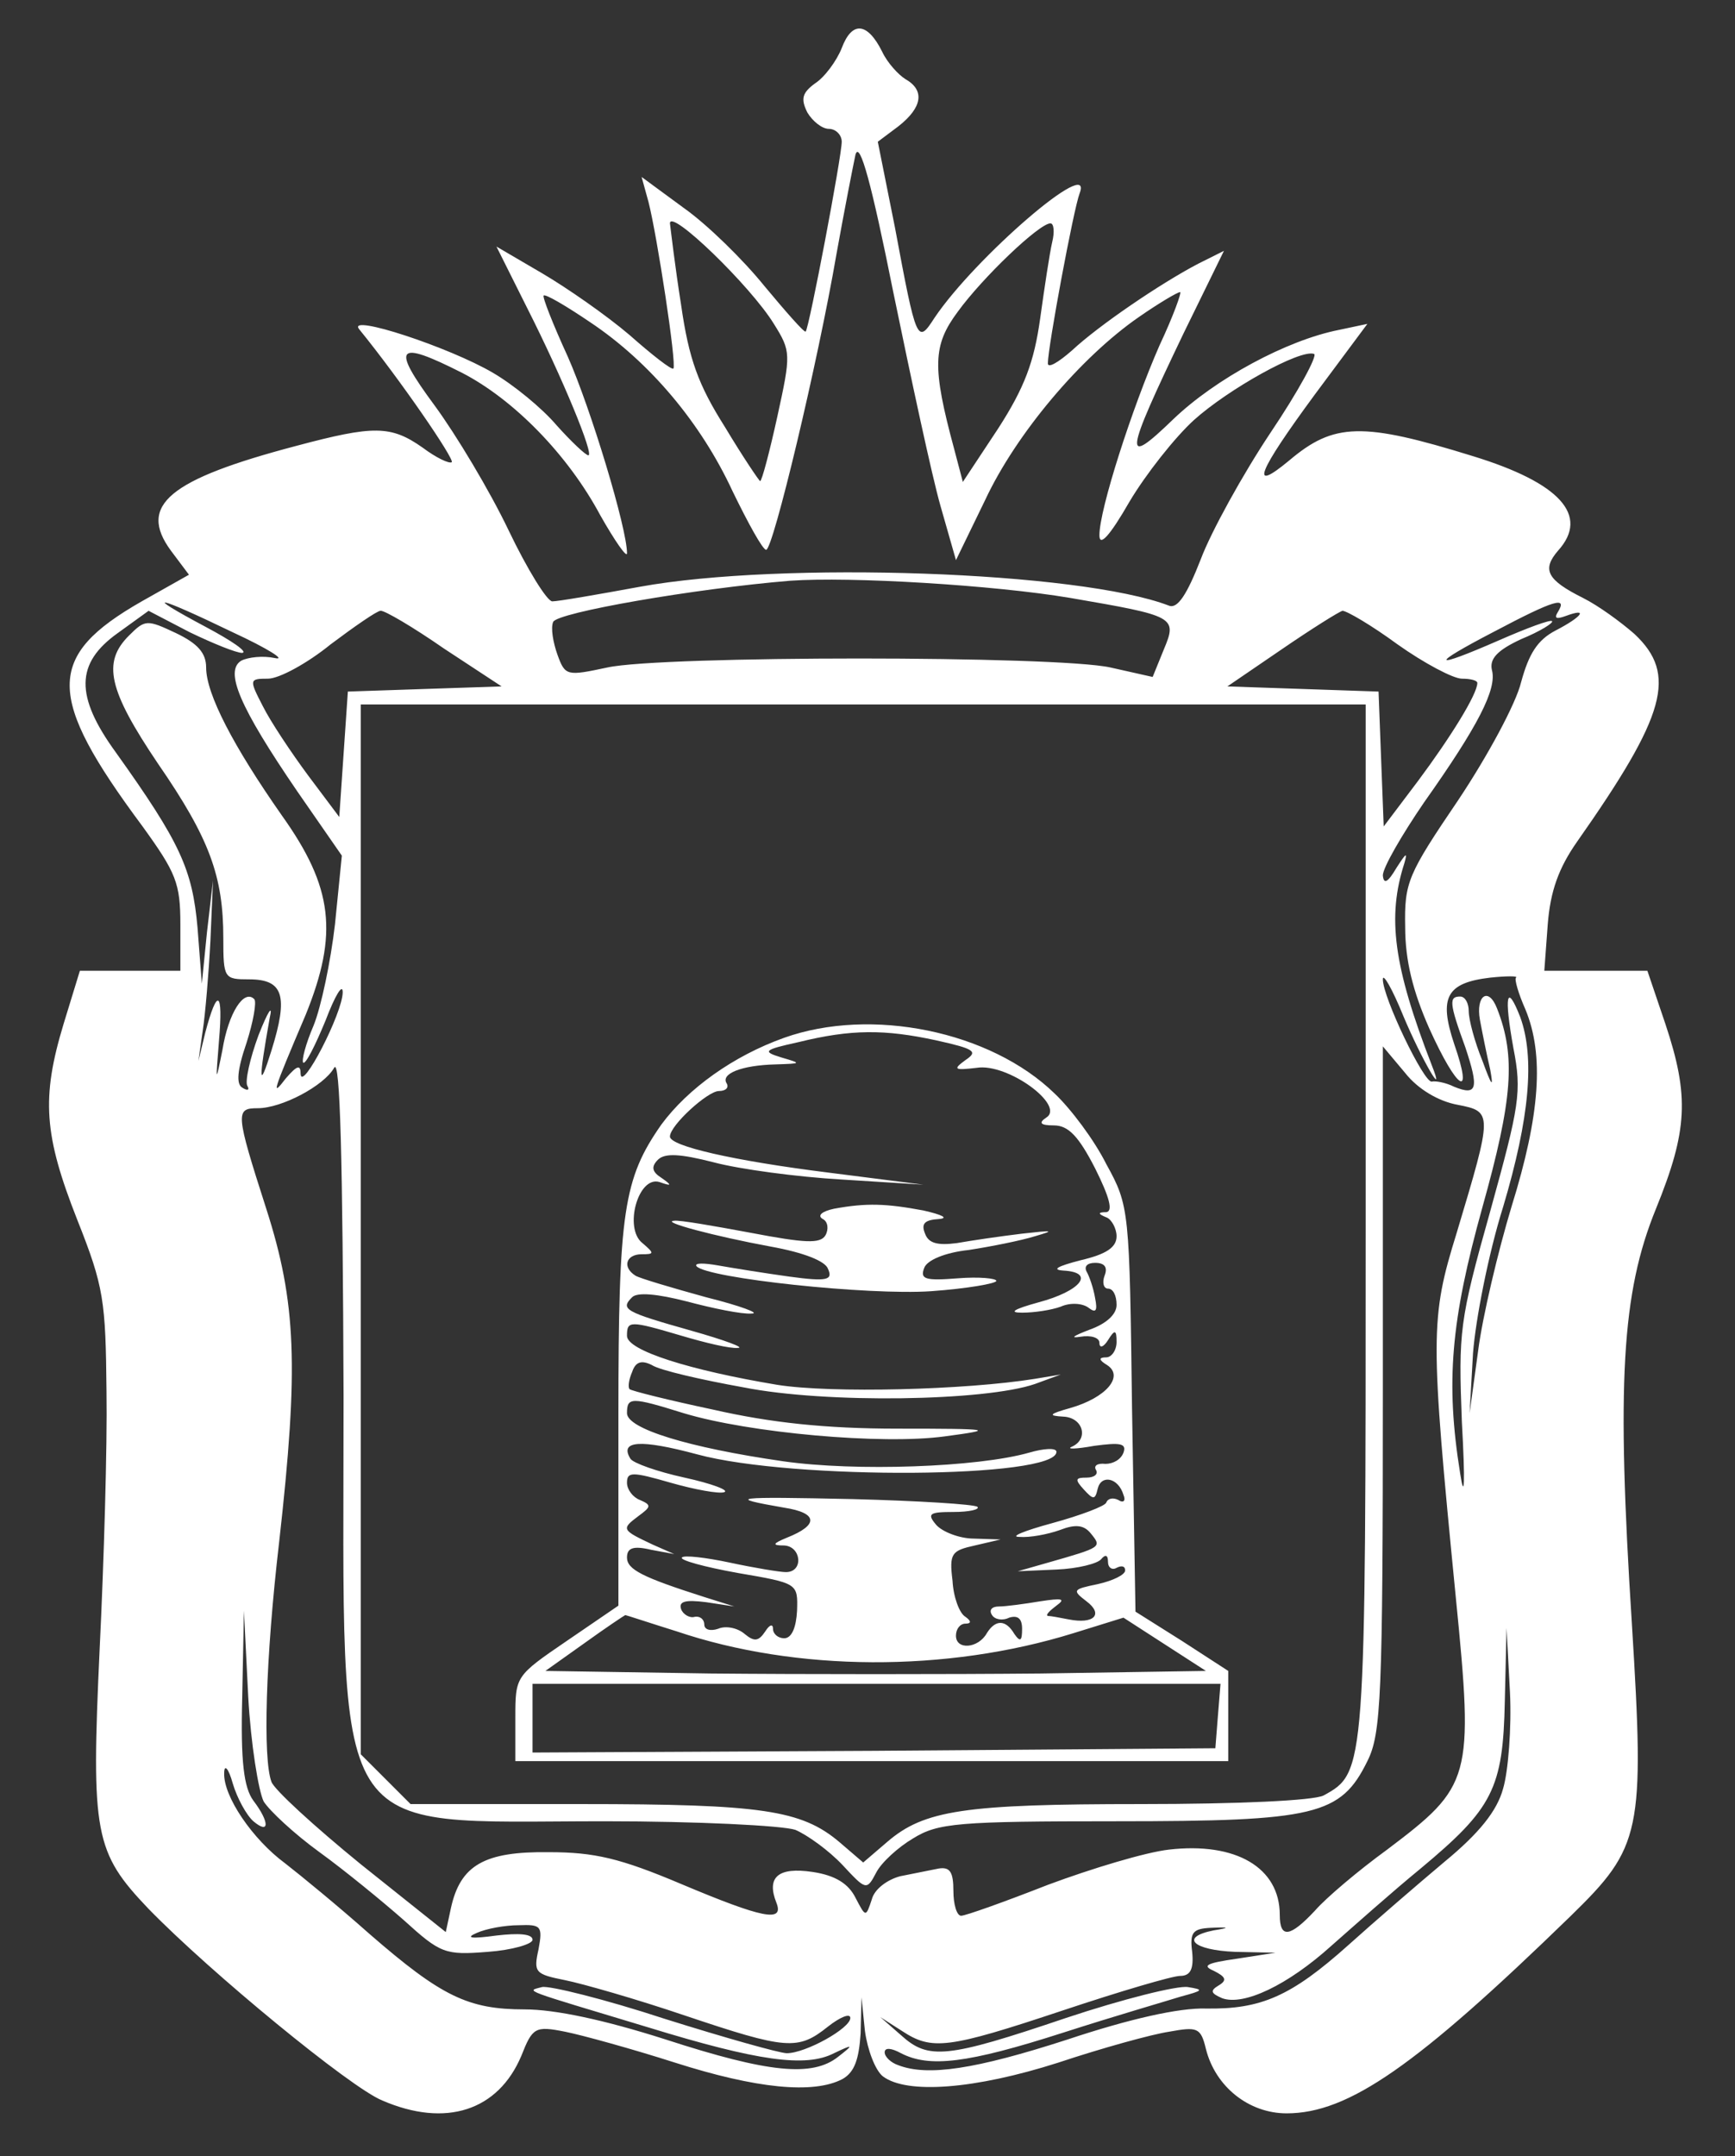 <svg version="1.0" xmlns="http://www.w3.org/2000/svg" width="269.333" height="334.667" viewBox="0 0 202 251"><rect x="0" y="0" width="202" height="251" fill="#333333" stroke="none"/><g fill="#fff"><path d="M98 5.6c-.6 1.5-2 3.4-3.1 4.1-1.5 1.1-1.7 1.8-.9 3.4.6 1 1.7 1.9 2.5 1.9s1.5.7 1.5 1.5c0 1.7-3.8 21.7-4.2 22.1-.2.1-2.3-2.3-4.8-5.3-2.5-3.1-6.7-7.2-9.4-9.1l-4.9-3.6.8 2.9c1 3.9 3.3 18.9 2.9 19.4-.2.2-2.5-1.6-5.1-3.9-2.7-2.3-7.3-5.5-10.2-7.2l-5.3-3.1 3.6 7.2C65.5 44 69.2 53 68.5 53c-.3 0-2-1.6-3.7-3.5-1.7-2-5-4.7-7.4-6.1-5.1-3-17-6.9-15.6-5.1 4.8 5.9 11.1 15.1 10.8 15.5-.3.2-1.8-.5-3.4-1.7-3.7-2.6-5.7-2.6-14.7-.2-14.8 3.9-18.5 6.9-14.6 12.2l2.1 2.8-5.5 3.1c-11.2 6.4-11.2 11 .1 26.2 3.9 5.4 4.4 6.6 4.4 11.4v5.4H9.3l-1.9 6.2C4.8 127.8 5.1 132.1 9 142c3.1 7.8 3.3 9.4 3.4 20 .1 6.3-.3 19.8-.8 30-1 21.5-.6 23.6 5.7 30.2 7.2 7.4 23.5 20.8 27.2 22.3 7.4 3.2 13.5 1.2 16.2-5.2 1.3-3.3 1.6-3.5 5.1-2.8 2 .4 7.8 2 12.8 3.6 9.4 3 16.1 3.7 19.5 1.9 1.4-.8 1.9-2.3 2.1-5.3l.1-4.2.4 3.9c.3 2.2 1.2 4.6 2.1 5.3 2.8 2.1 10.7 1.5 20.4-1.6 5.1-1.7 10.9-3.3 12.9-3.6 3.3-.6 3.7-.5 4.3 2 1.1 4.4 5 7.5 9.4 7.5 7.2 0 15.1-5.5 33.1-23 8.2-8 8.6-9.7 7.1-33.9-1.8-28.1-1.2-38.6 2.8-48.4 3.7-9.1 3.9-13.1 1.1-21.5l-2.1-6.2h-12l.4-5.4c.3-3.9 1.3-6.6 3.4-9.6 10.4-14.8 11.7-19.5 6.7-24.2-1.6-1.4-4.2-3.3-6-4.2-4.2-2.1-4.8-3.3-2.9-5.5 3.7-4.1.2-7.9-9.9-11-12.9-4-16.2-3.9-21.4.5-4.7 3.9-3.7 1.4 3-7.7l6.1-8.2-3.3.7c-6.1 1.2-14.4 5.7-19.3 10.4-5.9 5.7-5.7 4.4 1.2-10l4.7-9.6-3 1.5c-4.4 2.3-11.6 7.2-14.7 10.1-1.6 1.4-2.8 2.1-2.8 1.5 0-1.9 3-18 3.7-19.8 1.7-4.5-12.2 7.5-16.9 14.5-2 3.1-2.1 2.9-4.6-10.5l-2-10 2.4-1.8c2.8-2.2 3.1-4.2.8-5.5-.8-.5-2.1-1.9-2.7-3.2-1.7-3.4-3.5-3.6-4.7-.4zm11.5 53.3l1.8 6.3 3.4-7c3.6-7.7 11.1-16.6 17.9-21.3 2.3-1.6 4.5-2.9 4.8-2.9.2 0-.8 2.8-2.4 6.2-3.2 7.3-7 19.1-7 22.1 0 1.4 1.2.1 3.5-3.9 1.9-3.2 5.3-7.5 7.5-9.5 4-3.6 12.4-8.3 14-7.7.4.2-1.8 4.3-5.1 9.2-3.2 4.8-6.9 11.5-8.1 14.7-1.6 4.1-2.7 5.8-3.7 5.4-10.4-4-45.1-5.2-61.6-2.2-4.9.9-9.5 1.7-10.2 1.7-.6 0-2.9-3.7-5.1-8.3-2.2-4.6-6.1-11.1-8.6-14.5-5.1-6.9-4.5-7.7 3.2-3.8 6 3.1 12.3 9.5 16.1 16.6 1.7 3 3.1 5 3.1 4.4 0-2.9-4.2-16.8-6.9-22.9-1.7-3.7-3-7-2.8-7.1.2-.2 2.6 1.2 5.4 3.1 6.9 4.6 12.9 11.7 16.6 19.7 1.8 3.7 3.5 6.8 3.9 6.8.8 0 6-21.7 8.2-34.5.9-5 1.9-10.1 2.2-11.5.5-1.7 1.9 3.5 4.4 16 2.1 10.2 4.5 21.4 5.5 24.9zM90.1 37.7c2 3.2 2 3.5.4 10.8-.9 4.1-1.8 7.5-2 7.5-.1 0-2-2.8-4.1-6.3-3.1-4.9-4.2-7.9-5.1-14.2-.7-4.4-1.2-8.7-1.3-9.5 0-1.8 9.4 7.3 12.1 11.7zm32.4-9.5c-.3 1.3-.9 5.3-1.4 8.9-.7 5-1.8 8-4.9 12.8l-4.1 6.2-1-3.8c-2.6-9.6-2.5-12.1.4-16 2.9-4 9.5-10.3 10.8-10.3.4 0 .5 1 .2 2.2zm2.1 41.4c12.2 2.1 12.5 2.2 10.9 6l-1.3 3.2-4.9-1.1c-6.2-1.4-52.3-1.4-58.6 0-4.7 1-4.9 1-5.8-1.5-.5-1.4-.8-3.1-.5-3.8.4-1.1 16.6-3.9 27.6-4.8 7-.5 23.7.5 32.6 2zm-97.5 4c4.1 1.9 6.3 3.3 4.9 3-1.4-.3-3.1-.1-3.9.3-2 1.2-.2 5.4 6.5 15.2l5.2 7.5-.8 8c-.5 4.3-1.6 9.6-2.5 11.8-.9 2.1-1.4 4-1.2 4.3.3.2 1.4-2 2.6-4.9 1.1-2.9 2-4.4 2-3.3 0 2.4-4.8 11.7-4.9 9.5 0-1.1-.4-1-1.7.5-1.7 2.2-1.7 2 2.3-7.4 3.8-9.4 3.2-14.8-2.8-23.2-5.6-8-8.8-14.1-8.8-17.2 0-1.7-1-2.8-3.5-4-3.4-1.6-3.6-1.6-5.5.3-3.1 3.1-2.4 6.3 3.4 14.9 6 8.7 7.6 13.1 7.6 20.3 0 4.7.1 4.8 3 4.8 4 0 4.6 1.9 2.6 8.3-1.5 4.8-1.5 3.5-.2-3.8.4-1.7-.2-.8-1.3 2-1 2.7-1.6 5.4-1.3 5.9.3.5 0 .6-.6.2-.7-.4-.6-2 .5-5.2.8-2.5 1.2-4.8.9-5.1-1.2-1.2-3 1.6-3.7 5.9-.8 4-.8 3.9-.4-1.1.5-5.8-.2-6.2-1.6-.9l-.8 3.3.5-3.5c.3-1.9.7-6.7.9-10.5l.3-7-.7 6-.6 6-.5-6.5c-.6-6.8-2-9.9-9.5-20.4-4.8-6.6-4.7-10.4.2-13.9l3.6-2.6 4.8 2.5c2.7 1.3 5.4 2.4 6.1 2.4.7-.1-1.2-1.4-4.2-3-7.7-4.1-5.8-3.7 3.1.6zm154.3-2.4c-.5.8-.2.9.9.5 2.7-1 1.9.1-1.2 1.7-2.1 1.1-3.1 2.7-4 6-.6 2.5-3.9 8.6-7.3 13.7-5.9 8.7-6.3 9.6-6.2 14.8 0 3.9.9 7.5 2.8 11.8 3.3 7.3 5.2 8.4 2.9 1.8-1.8-5.4-.9-7.1 4.2-7.7 1.9-.2 3.3-.2 3 0-.2.2.3 1.9 1.1 3.7 2.2 5.3 1.7 12.3-1.6 22.9-1.6 5.3-3.4 12.9-3.9 16.8l-1 7.3.4-7c.3-3.9 1.8-11.6 3.5-17 3.1-10.4 3.7-17.4 2-22.1-1.6-4.1-1.9-2.5-.8 3.6 1 5.1.7 6.7-2.7 19-3.6 12.8-3.7 14-3.3 24.5.4 7.2.3 9.3-.2 6-1.7-10.6-1.1-17.7 2.6-31 3.5-12.5 3.9-17.5 1.7-23.1-1-2.6-2.5-1.5-2 1.3.3 1.6.8 4.1 1.2 5.8.4 2.2.2 2-.9-1-.9-2.2-1.6-4.8-1.6-5.8 0-.9-.4-1.7-1-1.7-1.3 0-1.3.7.6 5.9 1.6 4.8 1.4 5.7-1.3 4.6-1-.5-2.2-.7-2.6-.6-.9.2-5.7-9.8-5.7-11.9 0-.8 1.1 1.1 2.4 4.3 2.1 5 5 10 3.3 5.7-4.5-11.6-5.2-17.3-3.2-23.5.4-1.4.2-1.2-.9.5-1 1.7-1.5 2-1.6.9 0-.9 2.2-4.7 4.8-8.5 6.3-8.9 8.5-13.2 7.9-15.4-.3-1.3.6-2.3 3.4-3.6 2.2-.9 3.8-1.9 3.6-2.1-.2-.2-2.9.8-6.1 2.2-8 3.5-8.3 3-.6-1 7-3.7 8.5-4.1 7.4-2.3zM51.7 75.5l6.7 4.4-9 .3-8.9.3-.5 7.3-.5 7.3-3.6-4.8c-2-2.7-4.4-6.3-5.3-8.1-1.6-3.1-1.6-3.2.6-3.2 1.3 0 4.6-1.8 7.3-4 2.8-2.1 5.4-3.9 5.8-3.9.4-.1 3.8 1.9 7.4 4.4zm111-.5c3.1 2.2 6.5 4 7.5 4s1.8.2 1.8.5c0 1.3-3.1 6.3-6.9 11.4l-4 5.3-.3-7.8-.3-7.9-8.8-.3-8.8-.3 6.3-4.3c3.5-2.4 6.7-4.4 7.1-4.5.5 0 3.4 1.7 6.4 3.9zm-3.7 67c0 64.3 0 64.3-4.9 67-1.2.6-10 1-21.3 1-20.5 0-25.2.7-29.5 4.4l-2.8 2.4-2.8-2.4c-4.4-3.7-9-4.4-30-4.4H47.8l-2.9-2.9-2.9-2.9V82h117v60zm10.7-13.4c4.1.8 4.1.9-.1 14.9-3.1 10-3.1 12-.1 42.5 2.1 21.1 1.8 21.9-8 29.3-3.3 2.4-7.1 5.6-8.4 7.1-2.9 3.1-4.1 3.3-4.1.5 0-5.5-5.1-8.5-12.9-7.6-2.7.3-9 2.2-14.1 4.1-5.1 2-9.6 3.6-10.1 3.6s-.9-1.3-.9-2.9c0-2.2-.4-2.8-1.7-2.6l-4.5.9c-1.5.4-3 1.5-3.3 2.7-.7 2.1-.7 2.1-1.9-.2-.8-1.6-2.3-2.6-5-3-4-.6-5.4.6-4.2 3.6.9 2.3-1.6 1.8-11.1-2.2-7.1-3-10.1-3.7-15.4-3.7-7.5-.1-10.3 1.5-11.4 6.5l-.6 2.8L42 217c-5.4-4.4-10.1-8.7-10.4-9.6-1-2.7-.7-14.2.9-27.9 2.3-20.4 2-27.9-1.5-38.8-3.6-11.2-3.6-11.7-1-11.7 2.8 0 7.7-2.6 8.9-4.7.7-1.3 1 10.5 1.1 38.2 0 52.9-2.1 49.5 30.4 49.5 10.8 0 20.7.5 22.2 1 1.4.6 3.9 2.4 5.5 4.1 2.7 2.9 2.8 3 3.9.9.6-1.2 2.6-3 4.3-4 2.9-1.8 5.2-2 23.7-2 23.2 0 26.1-.7 29.2-7 1.6-3.2 1.8-7.4 1.8-43.3v-39.9l2.6 3.1c1.5 1.9 3.9 3.3 6.1 3.7zm-139 81.1c.7 1.1 3.6 3.8 6.5 5.9 2.9 2.1 7.3 5.7 9.8 7.9 4.3 3.9 4.8 4.1 9.8 3.7 2.8-.2 5.2-.9 5.2-1.4 0-.7-1.6-.8-4.2-.5-2.9.4-3.7.3-2.3-.3 1.1-.5 3.3-.9 4.9-.9 2.6-.1 2.8.1 2.3 2.8-.6 2.7-.4 2.9 3.1 3.6 2 .4 8.3 2.2 13.9 4.1 11.9 4 13.2 4.1 16.7 1.3 1.4-1.1 2.6-1.6 2.6-1 0 1.2-5.2 4.1-7.4 4.1-.8 0-7.2-1.8-14.2-4-7-2.3-13.5-3.9-14.3-3.7-1.9.5-2.5.2 12.4 4.7 12.7 3.9 18.3 4.7 21.6 3 2.3-1.1 2.3-1 .5.4-3 2.4-8.1 1.9-20.1-2-7.2-2.3-12.9-3.5-16.4-3.5-6.6 0-9.7-1.5-18.1-8.8-3.6-3.2-8-6.8-9.8-8.2-3.8-2.8-7.2-7.8-7.1-10.5 0-1.1.5-.6 1 1.2.5 1.7 1.6 3.7 2.4 4.4 1.9 1.6 1.9.1 0-2.4-1.1-1.5-1.5-4.5-1.3-12l.2-10.1.5 10c.3 5.5 1.2 11 1.8 12.2zm144.3-1.5c-.7 2.6-2.8 5.2-6.8 8.5-3.1 2.6-8.2 7-11.2 9.7-6.7 6-10.2 7.5-16.6 7.4-3.1-.1-8.9 1.2-16.1 3.6-10.8 3.5-16.3 4.3-19.7 3-.9-.3-1.6-1-1.6-1.5 0-.6.8-.5 1.9.1 3.3 1.7 7.7 1.2 18.9-2.4 5.9-1.9 12.1-3.7 13.7-4.2 2.6-.7 2.7-.8.8-1.1-1.2-.2-7.6 1.4-14.2 3.6-13.9 4.7-16 4.9-19.2 2l-2.4-2.1 2.5 1.6c3.5 2.3 5.3 2.1 18.8-2.4 6.6-2.2 12.7-4 13.6-4 1.2 0 1.6-.8 1.4-2.8-.3-2.3.1-2.7 2.2-2.8 2.2-.1 2.2 0 .3.3-4 .8-2.4 2.3 2.5 2.5l4.7.1-4.5.7c-3.5.5-4.1.8-2.7 1.4 1.4.7 1.6 1.1.6 1.7-1 .6-1 .9.4 1.5 2.5.9 7.6-1.5 12.7-6.1 2.5-2.2 7.1-6.3 10.4-9 8.4-7 9.6-9.3 9.8-19.5l.2-8.5.4 7.5c.2 4.1-.2 9.2-.8 11.2z"/><path d="M91.3 120.8c-5.9 2.1-11.2 5.9-14.3 10.1-4.4 6.3-5 10.1-5 33.7v22.3l-6 4.1c-6 4.1-6 4.1-6 9v5h83v-10.5l-5.4-3.5-5.4-3.4-.4-23.6c-.3-23.2-.3-23.6-3-28.5-1.4-2.8-4.1-6.4-6-8.2-7.5-7.3-21.4-10.1-31.5-6.5zm17.7.3c4.5 1 4.9 1.3 3.4 2.3-1.5 1.1-1.3 1.2 1.3.9 3.6-.6 10.4 4.4 8.1 5.8-.9.6-.7.9.9.9 1.7 0 2.9 1.3 4.8 5 1.7 3.4 2.1 5 1.3 5.1-1 0-1 .2 0 .6.6.2 1.2 1.3 1.2 2.2 0 1.3-1.2 2.1-4.2 2.8-2.7.7-3.4 1.1-2 1.2 3.8.2 2 2.4-2.9 3.7-2.9.8-3.5 1.2-1.9 1.2 1.4 0 3.4-.3 4.5-.7 1.1-.5 2.5-.4 3.2.1.9.7 1.1.4.8-1.1-.2-1.2-.7-2.6-1-3.1-.3-.6.1-1 1-1 1.1 0 1.5.5 1.1 1.5-.3.8-.1 1.5.4 1.5.6 0 1 .8 1 1.9 0 1.1-1.2 2.2-3.2 2.9-1.8.7-2.3 1-1 .8 1.2-.2 2.2.1 2.2.7 0 .7.5.5 1-.3.8-1.3 1-1.2 1 .2 0 1-.6 1.8-1.2 1.8-.9 0-.9.3.1.9 2 1.3-.1 3.8-4.3 5-2.5.7-2.6.9-.8 1 2.3.1 3 2.6 1 3.5-.7.3.4.3 2.6-.1 3-.4 3.8-.3 3.4.8-.3.8-1.2 1.3-2.1 1.3-.9-.1-1.4.2-1.1.7.3.5-.2.9-1.1.9-1.3 0-1.4.2-.3 1.4 1.1 1.2 1.3 1.2 1.6-.1.4-1.7 2.4-1.3 3 .7.3.7 0 1-.6.6-.6-.3-1.2-.2-1.4.3-.1.4-3 1.5-6.3 2.4-3.3.9-5 1.6-3.8 1.6 1.2.1 3.3-.3 4.7-.8 1.8-.7 2.8-.6 3.6.4 1.3 1.6 1.3 1.6-5 3.4l-3.5 1 4.5-.2c2.5-.1 4.8-.7 5.2-1.2.5-.6.8-.5.8.3 0 .7.5 1 1 .7.6-.3 1-.2 1 .3s-1.4 1.2-3.2 1.6c-2.9.6-3 .7-1.3 2 2 1.5.9 2.7-2.1 2.1-1-.2-2.1-.4-2.4-.4-.3-.1.2-.6 1-1.2 1.1-.8.7-.9-1.9-.5-1.8.3-4 .6-4.8.6-.8 0-1.2.4-.8 1 .3.5 1.2.7 2 .3 1-.3 1.5.1 1.5 1.3 0 1.4-.2 1.6-.9.6-1-1.7-2.2-1.7-3.2-.1-1 1.8-3.6 2-3.6.3 0-.8.5-1.4 1.1-1.4.7 0 .7-.3 0-.8-.7-.4-1.4-2.3-1.5-4.2-.4-3.2-.1-3.5 2.6-4.1l3-.7-3.1-.1c-1.7 0-3.7-.8-4.4-1.6-1.1-1.3-.8-1.5 2-1.5 1.9 0 3.1-.3 2.8-.6-.4-.3-6.9-.7-14.5-.9-13.9-.3-14.9-.2-8 1 3.9.6 4.1 2 .3 3.5-1.7.7-1.7.9-.3.9 2 .1 2.3 3.1.2 3.1-.7 0-3.7-.5-6.5-1.1-2.8-.6-5.4-.9-5.6-.6-.3.3 2.6 1.1 6.5 1.8 7 1.2 7 1.2 6.9 4.4-.1 1.9-.6 3.2-1.5 3.2-.7 0-1.3-.5-1.3-1.1 0-.6-.4-.5-.9.3-.8 1.2-1.3 1.2-2.4.3-.8-.7-2.2-1-3.1-.6-.9.3-1.6.1-1.6-.5s-.5-1-1.1-.9c-.6.2-1.4-.3-1.6-.9-.3-.9.5-1.1 2.9-.8l3.3.5-3.5-1.1c-7.2-2.3-9-3.2-9-4.6 0-1.1.7-1.4 2.8-.9l2.7.5-2.5-1.1c-3.6-1.7-3.7-1.8-1.7-3.3 1.5-1.1 1.6-1.3.2-1.9-.8-.3-1.5-1.2-1.5-2 0-1.3.6-1.3 5.1 0 2.8.8 5.6 1.3 6.2 1.1.7-.2-1.4-1-4.6-1.7-3.2-.7-6-1.7-6.3-2.2-1.3-2.1 1.1-2.3 7.8-.5 11.1 3 41.8 2.8 41.8-.3 0-.5-1.5-.4-3.2.1-6 1.7-20.2 2.2-28.6 1-11.1-1.6-18.2-3.8-18.2-5.6 0-1.9.5-1.9 6.6 0 7.6 2.3 23.1 3.7 30.4 2.7 6-.8 5.6-.9-5.5-.9-8.4 0-14.8-.7-21.4-2.2-5.2-1.1-9.6-2.2-9.8-2.4-.2-.2-.1-1.1.3-2 .4-1.2 1.1-1.4 2.3-.8.9.6 5.7 1.7 10.7 2.6 9.6 1.9 28.1 1.6 33.9-.4l3-1.1-3 .5c-8.1 1.3-23.7 1.7-30 .7-10.2-1.7-17.5-4-17.5-5.7 0-1.8.3-1.8 6.4 0 2.7.8 5.6 1.5 6.5 1.4.9 0-1.5-.9-5.4-2-7.8-2.2-8.3-2.5-6.9-3.9.6-.6 2.9-.4 6.4.5 3 .8 6.4 1.5 7.5 1.4 1.1 0-1.3-.9-5.3-1.9-4-1.1-7.7-2.2-8.2-2.5-1.6-1-1.1-2.5.7-2.5 1.5 0 1.5-.1.1-1.3-2.2-1.7-.5-7.9 2-7.1 1.4.5 1.5.4.2-.5-1.1-.7-1.2-1.3-.4-2.1.8-.8 2.6-.7 6.5.3 3 .8 9.7 1.7 14.9 2l9.5.6-11-1.4c-11.2-1.4-18.5-3.1-18.5-4.2 0-1.3 4.4-5.3 5.7-5.3.8 0 1.2-.4.9-.9-.7-1.1 1.7-2.1 5.7-2.2 3-.1 3.1-.1.7-.8-2.3-.7-2.1-.9 2-1.8 6.1-1.5 10-1.5 16-.2zm-30.2 68.8c13.9 4.7 31.4 4.8 46.2.2l5.8-1.8 4.8 3.1 4.8 3.1-19.2.3c-10.6.1-27.9.1-38.5 0l-19.2-.3 4.5-3.2c2.5-1.8 4.6-3.2 4.8-3.3.1 0 2.8.9 6 1.9zm63 9.8l-.3 3.8-39.7.3-39.8.2v-8h80.1l-.3 3.7z"/><path d="M97.1 140.7c-1.4.3-2 .8-1.3 1.2.6.3.7 1.2.3 1.9-.6 1-2.4.9-8.7-.3-4.3-.8-8.3-1.5-8.9-1.4-1.7.1 4.7 1.8 11.2 3 3.9.7 6.4 1.7 6.7 2.6.6 1.3-.1 1.5-4.5.9-2.9-.4-6.6-1-8.3-1.3-1.7-.3-2.8-.3-2.5.1 1.3 1.4 20 3.4 27.3 2.9 4.2-.3 7.6-.9 7.6-1.2 0-.3-2-.5-4.5-.3-3.8.3-4.4.1-3.9-1.2.3-.9 2.4-1.8 5.2-2.1 2.6-.4 6.1-1.1 7.7-1.6 2.4-.7 2.1-.7-1.5-.3-2.5.3-5.9.8-7.6 1.1-2.3.3-3.3 0-3.7-1.1-.5-1.2 0-1.6 1.6-1.7 1.2-.1.4-.5-1.8-1-4.3-.8-6.6-.9-10.4-.2z"/></g></svg>